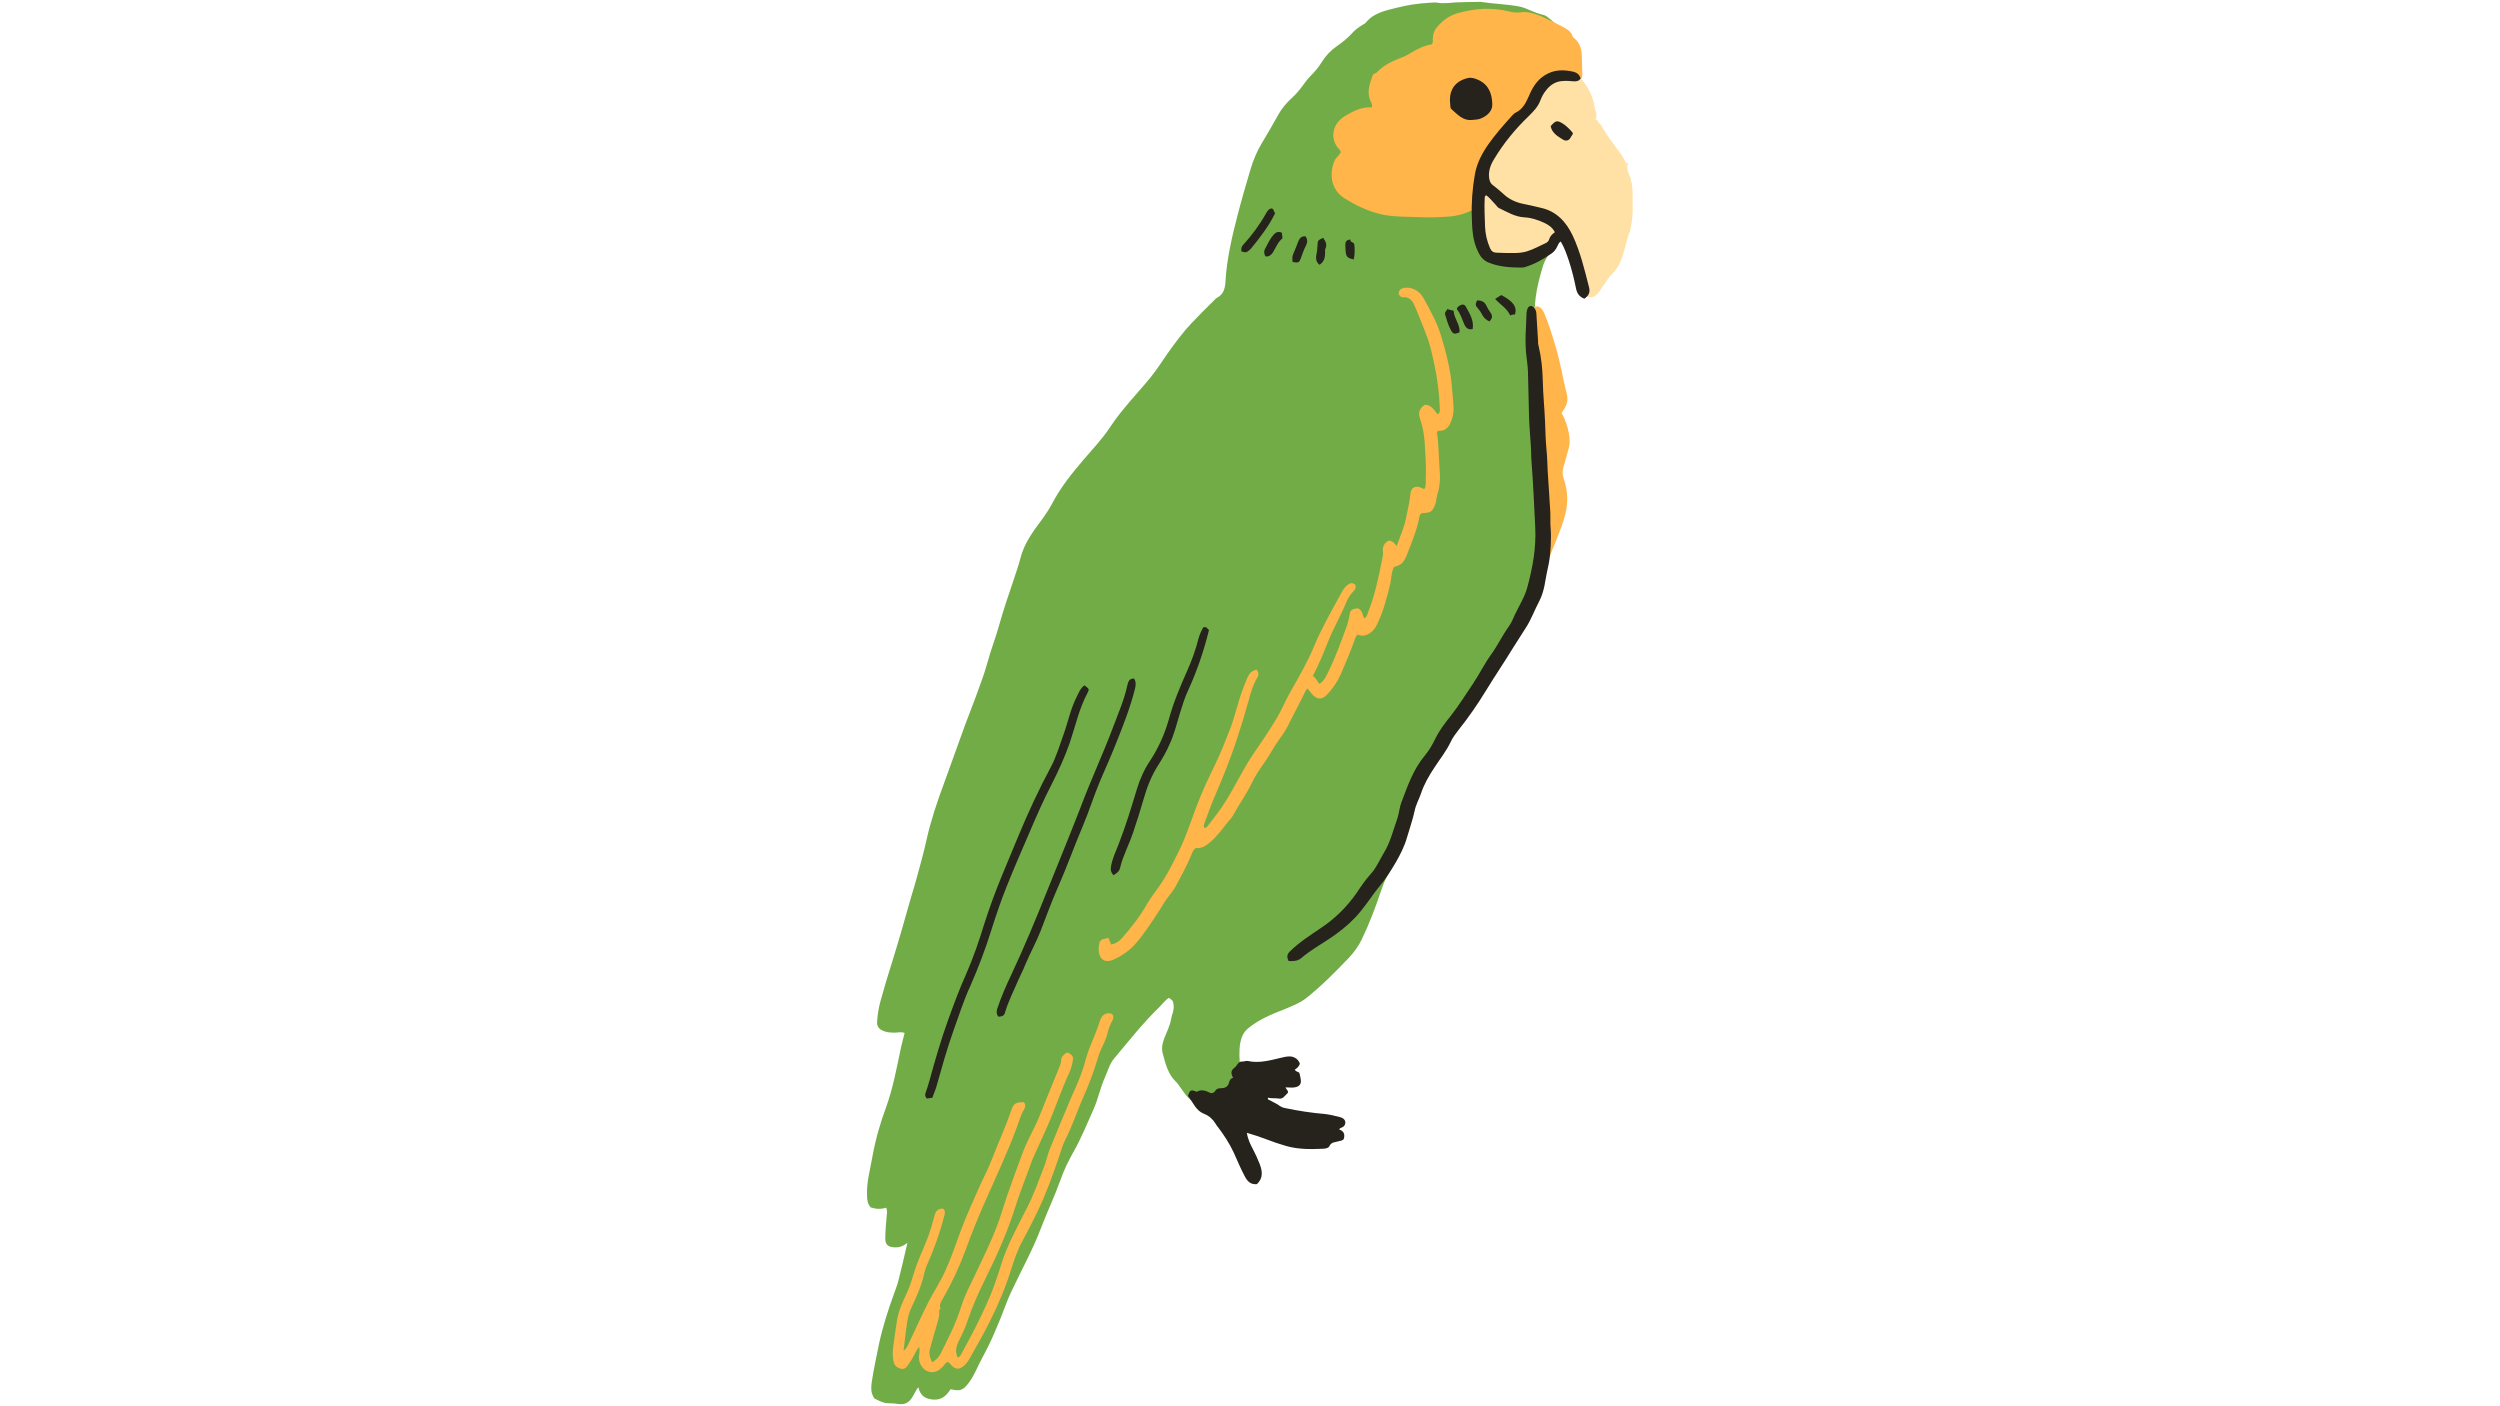 <svg xmlns="http://www.w3.org/2000/svg" xmlns:xlink="http://www.w3.org/1999/xlink" width="1920" zoomAndPan="magnify" viewBox="0 0 1440 810" height="1080" preserveAspectRatio="xMidYMid meet" version="1.0"><defs><clipPath id="5a611c89d1"><path d="M 499.09 1 L 902 1 L 902 809 L 499.09 809 Z M 499.09 1 " clip-rule="nonzero"/></clipPath><clipPath id="1764d6621c"><path d="M 851 41 L 940.84 41 L 940.84 172 L 851 172 Z M 851 41 " clip-rule="nonzero"/></clipPath></defs><g clip-path="url(#5a611c89d1)"><path fill="#72ac47" d="M 789.445 66.695 C 784.758 66.535 780.074 66.695 776.195 69.926 C 774.742 71.059 773.934 72.836 772.965 74.289 C 771.992 76.23 772.156 78.328 772.156 80.43 C 772.156 82.047 773.77 82.691 774.742 83.824 C 776.031 85.441 777.973 86.57 778.133 88.832 C 778.133 89.48 777.809 90.125 777.488 90.609 C 775.711 91.418 774.254 90.449 772.477 89.805 C 770.863 94.488 770.379 98.852 773.449 102.895 C 774.742 104.672 775.871 106.609 777.488 108.227 C 780.879 111.617 785.406 112.266 789.766 112.75 C 792.027 113.074 794.613 113.883 797.039 112.426 C 798.008 111.781 799.137 112.91 799.625 113.559 C 801.238 115.496 803.34 115.82 805.441 116.469 C 811.094 118.082 816.91 118.73 822.73 119.699 C 829.84 120.832 836.461 119.859 842.441 115.496 C 845.348 113.398 848.582 112.105 851.004 109.355 C 852.137 108.062 853.914 107.902 855.367 108.547 C 856.984 109.195 857.469 110.648 857.469 112.426 C 857.469 116.305 856.66 119.859 856.176 123.738 C 855.367 130.848 854.719 137.961 856.176 145.07 C 856.176 145.395 856.496 145.879 856.82 146.523 C 862.477 147.332 868.293 147.332 873.949 146.363 C 874.27 146.363 874.758 146.039 875.078 146.039 C 880.734 146.039 885.098 143.453 889.137 139.898 C 890.59 138.605 892.043 139.738 893.336 139.09 C 893.984 140.223 894.629 141.191 894.793 142.645 C 892.531 145.715 890.105 149.109 888.812 152.988 C 887.035 158.805 885.422 164.785 884.613 170.926 C 883.965 175.934 883.805 180.781 883.805 185.633 C 883.805 191.449 884.129 197.426 885.098 203.246 C 886.227 210.355 886.551 217.789 887.199 225.062 C 887.359 227.324 887.684 229.426 887.844 231.688 C 888.488 240.574 888.812 249.461 888.812 258.512 C 888.812 267.078 888.977 275.48 888.812 284.043 C 888.652 294.547 888.977 305.215 888.004 315.719 C 887.199 324.766 885.742 333.656 882.352 342.059 C 880.41 346.742 879.602 351.594 878.312 356.441 C 876.695 363.066 872.98 368.559 869.102 373.891 C 862.477 382.941 856.012 392.152 850.035 401.688 C 848.582 404.109 846.641 406.211 844.703 408.312 C 841.793 411.383 839.855 415.102 837.754 418.816 C 836.461 421.242 834.848 423.664 833.07 425.605 C 830.484 428.512 828.547 431.746 826.93 435.137 C 820.789 447.258 815.297 459.863 809.965 472.305 C 806.895 479.254 804.793 486.527 803.016 493.961 C 802.047 498 800.594 501.715 798.652 505.273 C 797.359 507.695 796.555 510.281 795.582 512.867 C 792.352 522.402 788.797 531.934 784.434 540.984 C 782.496 545.023 779.91 548.578 776.84 551.812 C 768.922 560.055 761.008 568.133 751.957 575.242 C 748.242 577.992 744.039 579.605 739.68 581.383 C 732.246 584.293 724.812 587.363 718.672 592.535 C 716.41 594.473 715.117 597.223 714.473 600.293 C 713.504 605.301 713.988 610.148 714.312 615.156 C 714.473 617.422 714.797 619.52 715.117 621.785 C 715.602 625.176 714.633 626.953 711.402 628.086 C 706.879 629.703 703.648 632.773 700.898 636.488 C 698.637 639.723 696.375 640.043 693.469 637.621 C 692.82 636.973 692.176 636.164 691.207 636.004 C 685.387 635.035 682.805 630.348 679.734 626.148 C 678.926 625.016 678.277 623.883 677.309 623.078 C 672.625 618.551 671.332 612.574 669.715 606.754 C 668.906 603.848 669.555 600.777 670.684 597.867 C 672.141 594.312 673.918 590.758 674.562 586.879 C 675.047 584.293 676.34 581.867 676.016 579.121 C 675.695 576.699 675.855 576.535 673.27 574.758 C 671.168 576.051 669.715 578.152 667.938 579.93 C 658.406 589.141 650.328 599.484 641.762 609.664 C 639.016 612.895 638.047 617.098 636.27 620.977 C 633.684 626.793 632.555 632.934 629.969 638.75 C 626.25 646.992 622.859 655.559 618.336 663.477 C 615.426 668.648 612.84 673.98 610.902 679.473 C 607.508 689.008 603.145 698.059 599.59 707.43 C 594.746 720.195 588.121 731.992 582.305 744.438 C 580.039 749.285 578.262 754.457 576.324 759.305 C 573.254 766.738 570.184 774.172 566.309 781.117 C 563.559 785.969 561.621 791.461 558.391 795.984 C 558.227 796.148 558.066 796.473 557.906 796.633 C 554.672 800.836 553.059 801.48 547.562 800.188 C 545.301 803.582 542.715 806.488 537.707 806.168 C 533.023 805.844 530.113 804.066 528.984 799.055 C 527.043 801.32 526.398 803.742 524.781 805.844 C 523.004 808.105 520.902 809.074 517.996 808.754 C 515.895 808.43 513.793 808.27 511.695 808.27 C 508.945 808.27 506.684 806.977 504.262 805.844 C 503.129 805.359 502.969 804.227 502.484 803.258 C 501.516 800.836 501.836 798.25 502.16 795.824 C 503.293 788.391 504.906 781.121 506.363 773.848 C 508.461 764.152 511.531 754.617 514.926 745.246 C 515.895 742.66 516.863 740.074 517.512 737.488 C 519.289 730.539 520.902 723.59 522.68 715.832 C 519.934 718.098 517.348 718.742 514.602 718.418 C 511.211 718.098 509.918 716.641 509.918 713.25 C 509.918 708.887 510.402 704.684 510.723 700.32 C 510.887 698.867 511.211 697.25 510.402 695.633 C 507.492 696.602 504.422 696.441 501.516 695.473 C 499.738 693.531 499.414 691.109 499.414 688.523 C 499.09 680.93 501.191 673.816 502.484 666.383 C 504.262 656.367 507.008 646.832 510.562 637.297 C 514.277 626.793 516.379 615.805 518.641 604.977 C 519.289 601.582 520.258 598.352 521.066 594.957 C 519.289 594.312 517.672 594.637 515.895 594.797 C 513.633 594.797 511.371 594.797 509.27 593.988 C 506.199 592.859 504.906 591.242 505.23 588.008 C 505.555 584.293 506.039 580.738 507.008 577.184 C 509.27 568.941 511.695 560.859 514.277 552.781 C 517.996 540.824 521.387 528.703 524.781 516.746 C 526.074 512.543 527.367 508.18 528.496 503.98 C 530.273 497.352 532.215 490.566 533.668 483.777 C 536.254 472.305 539.969 461.316 544.008 450.488 C 548.047 439.5 551.926 428.352 555.965 417.363 C 557.906 412.031 560.168 406.535 562.105 401.203 C 564.367 394.898 566.793 388.758 568.57 382.297 C 570.668 374.539 573.578 367.105 575.68 359.512 C 578.102 350.785 581.172 342.059 584.082 333.332 C 585.371 329.293 586.828 325.414 587.797 321.375 C 590.059 312.648 595.23 305.859 600.398 298.91 C 602.5 296.004 604.438 293.094 606.055 290.023 C 610.742 280.973 617.203 272.895 623.828 265.137 C 629.16 258.836 634.977 252.855 639.5 245.906 C 646.285 235.566 655.012 226.84 662.77 217.305 C 666.16 213.102 669.23 208.418 672.301 203.891 C 676.664 197.75 681.027 191.773 686.195 186.277 C 690.559 181.754 694.922 177.227 699.445 172.863 C 699.93 172.379 700.254 171.895 700.898 171.57 C 705.102 169.473 705.746 165.43 705.91 161.555 C 706.715 148.785 709.625 136.344 712.855 123.902 C 715.117 115.012 717.703 106.285 720.289 97.559 C 721.906 92.066 724.168 86.734 727.238 81.723 C 730.309 76.715 733.215 71.543 736.125 66.371 C 738.223 62.492 740.973 59.262 744.203 56.352 C 746.465 54.25 748.402 51.988 750.18 49.566 C 751.637 47.465 753.25 45.363 755.191 43.426 C 757.613 41 759.715 38.414 761.492 35.508 C 763.754 31.953 766.66 28.883 770.215 26.457 C 772.965 24.52 775.711 22.418 778.133 19.832 C 780.074 17.57 782.496 15.629 785.082 14.176 C 785.566 13.852 786.375 13.527 786.695 13.043 C 791.223 7.387 798.008 6.098 804.469 4.48 C 810.773 2.863 817.234 1.895 823.859 1.57 C 825.312 1.57 826.77 1.246 828.062 1.57 C 830 1.895 832.102 1.895 834.039 1.734 C 840.016 1.086 846.156 1.246 852.137 1.086 C 852.457 1.086 852.621 0.926 852.941 1.086 C 860.215 2.219 867.484 2.379 874.758 3.672 C 879.766 4.641 883.805 7.551 888.812 8.52 C 890.43 8.844 891.723 10.137 893.016 11.105 C 895.438 13.207 897.863 15.469 900.285 17.73 C 901.578 18.863 901.902 20.156 901.094 21.609 C 900.285 23.227 898.992 23.387 897.539 23.227 C 895.598 23.062 893.66 22.578 891.883 22.094 C 883.48 19.508 874.918 17.73 866.676 14.984 C 863.121 13.852 859.246 13.207 855.527 12.398 C 850.52 11.266 845.996 13.691 841.473 15.145 C 840.988 15.309 840.5 15.793 840.34 16.113 C 839.047 18.539 836.949 20.156 835.172 22.094 C 834.848 22.418 834.199 22.742 834.199 23.227 C 834.199 26.133 832.586 27.75 830.16 28.883 C 829.676 29.203 828.867 29.688 828.867 30.176 C 828.383 32.922 826.285 33.406 824.184 33.566 C 822.406 33.73 820.953 34.535 819.66 35.668 C 816.426 38.254 812.871 40.191 809.48 42.293 C 807.379 43.586 805.117 44.719 802.531 44.719 C 800.27 44.555 798.816 46.496 796.875 47.305 C 792.191 49.242 792.191 49.566 792.676 54.738 C 792.676 55.707 792.676 56.516 793.16 57.484 C 794.938 60.715 795.262 64.109 794.129 67.664 C 792.676 67.664 791.059 67.504 789.445 66.695 Z M 789.766 69.117 C 791.707 70.25 792.516 70.09 794.293 67.504 C 792.676 67.664 791.059 67.504 789.445 66.855 C 789.121 67.664 788.637 68.312 789.766 69.117 Z M 789.766 69.117 " fill-opacity="1" fill-rule="nonzero"/></g><path fill="#ffb54a" d="M 772.316 87.703 C 772.156 86.895 771.832 86.41 771.348 85.926 C 765.855 80.27 767.145 71.219 774.902 66.695 C 779.586 63.949 784.273 61.523 790.09 61.848 C 790.734 60.23 789.766 59.102 789.281 57.969 C 787.18 52.961 788.957 48.273 790.574 43.586 C 791.059 42.293 792.512 42.293 793.32 41.484 C 797.039 37.445 802.047 35.184 807.055 33.242 C 809.48 32.438 811.578 31.145 813.68 29.852 C 817.234 27.75 820.949 26.133 824.828 25.488 C 825.477 24.355 825.312 23.227 825.312 22.254 C 825.312 19.832 826.121 17.57 827.574 15.793 C 830.809 11.914 834.684 9.004 839.695 7.551 C 849.551 4.805 859.246 4.156 869.262 6.582 C 871.523 7.227 873.785 7.387 876.211 7.066 C 879.117 6.582 882.188 7.387 885.098 8.359 C 886.711 9.004 888.328 9.488 889.781 10.297 C 893.176 11.914 896.57 13.527 899.961 15.309 C 902.387 16.598 904.809 17.891 905.777 20.801 C 905.941 21.449 906.586 21.934 907.07 22.254 C 909.98 24.84 910.949 28.234 911.109 31.789 C 911.273 35.508 911.273 39.223 911.434 42.777 C 911.434 45.363 909.98 46.98 907.719 47.789 C 906.102 48.434 904.164 48.918 902.387 49.082 C 895.922 49.566 891.238 52.961 888.168 58.293 C 885.422 63.301 881.379 66.695 876.535 68.957 C 870.879 71.703 867.969 76.23 866.031 81.887 C 863.605 88.832 861.023 95.621 859.246 102.73 C 859.082 103.539 858.598 104.508 858.273 105.316 C 857.789 106.449 857.629 107.418 857.953 108.711 C 858.922 111.457 858.113 113.883 855.852 115.66 C 849.875 120.832 842.926 124.062 835.008 124.707 C 828.707 125.191 822.406 125.355 816.105 125.031 C 811.902 124.871 807.539 124.871 803.176 124.547 C 795.746 124.062 788.797 121.801 782.172 118.566 C 779.75 117.438 777.488 115.98 775.227 114.688 C 766.34 109.68 765.367 99.824 768.922 92.066 C 769.73 90.773 771.348 89.48 772.316 87.703 Z M 817.883 241.059 C 819.496 245.582 820.305 250.27 820.629 254.957 C 820.949 261.582 821.598 268.207 821.273 274.832 C 821.113 277.094 821.598 279.52 820.629 281.457 C 819.82 281.781 819.66 281.457 819.336 281.297 C 815.781 279.359 812.711 280.488 812.387 284.367 C 812.062 288.73 810.934 292.934 810.125 297.133 C 809.156 303.113 806.57 308.605 804.469 314.586 C 803.176 312.648 801.887 311.516 799.945 311.355 C 797.523 312.648 796.23 314.746 796.555 317.332 C 796.875 319.594 796.23 321.695 795.746 323.957 C 793.805 333.816 791.707 343.512 787.988 352.723 C 787.504 354.016 787.344 355.469 785.891 356.117 C 785.082 355.148 785.082 354.016 784.598 353.047 C 783.949 351.594 783.141 350.137 781.203 350.461 C 779.586 350.785 777.809 351.105 777.488 353.371 C 777.164 355.633 776.68 357.734 776.031 359.832 C 772.641 369.207 769.246 378.578 764.883 387.465 C 763.754 389.891 762.461 392.316 760.035 393.93 C 758.582 392.477 758.098 390.375 756.16 389.406 C 759.551 382.941 762.137 376.641 764.723 370.176 C 767.793 362.258 772.156 354.984 775.387 347.066 C 776.355 344.805 777.648 342.543 779.426 340.766 C 780.719 339.473 781.203 338.34 780.559 336.727 C 778.941 335.434 777.648 335.754 776.031 337.047 C 774.254 338.504 773.285 340.281 772.316 342.059 C 766.984 351.914 761.328 361.609 756.969 372.113 C 753.25 381.164 748.242 389.73 743.395 398.293 C 740.324 403.625 738.062 409.445 734.832 414.613 C 730.793 421.402 726.266 427.867 721.906 434.328 C 716.09 442.895 711.727 452.266 706.23 461.156 C 703 466.328 699.285 471.176 695.406 476.023 C 694.922 476.508 694.598 477.152 693.789 476.832 C 692.82 475.375 693.953 474.082 694.273 472.789 C 697.184 464.227 700.898 455.984 704.293 447.742 C 710.27 433.199 715.117 418.332 719.32 403.141 C 720.449 398.777 721.742 394.414 724.168 390.375 C 725.137 388.758 725.137 387.145 723.684 385.688 C 720.934 386.336 719.48 388.113 718.512 390.375 C 717.543 392.801 716.41 395.223 715.602 397.648 C 712.855 405.242 711.242 413 708.332 420.434 C 705.746 426.898 703.324 433.359 700.254 439.664 C 696.215 447.906 692.336 456.145 689.105 464.711 C 686.035 472.789 683.449 481.031 679.734 488.789 C 676.016 496.383 672.301 504.141 667.293 511.09 C 665.031 514.32 662.605 517.391 660.668 520.785 C 656.629 527.895 651.617 534.199 646.285 540.34 C 644.672 542.277 642.57 543.57 639.984 544.055 C 639.5 542.762 639.016 541.469 638.371 540.176 C 637.562 540.34 636.754 540.66 636.109 540.824 C 634.008 540.984 633.199 542.438 633.039 544.215 C 632.875 545.348 632.715 546.641 632.875 547.773 C 633.523 553.59 637.398 554.559 641.277 552.781 C 648.387 549.551 652.75 545.832 657.758 539.047 C 662.445 532.742 666.809 526.117 670.848 519.492 C 672.785 516.422 675.371 513.836 677.148 510.605 C 680.055 505.109 683.125 499.617 685.551 493.961 C 686.359 492.184 686.844 489.918 688.781 488.465 C 691.852 488.789 694.273 487.496 696.699 485.395 C 701.062 481.84 704.133 477.316 707.688 472.953 C 708.492 471.98 709.465 471.012 710.109 469.883 C 713.504 463.578 717.703 457.762 720.934 451.297 C 722.711 447.418 724.977 443.863 727.559 440.309 C 731.113 435.461 733.699 430.129 737.254 425.281 C 739.516 422.211 741.617 418.816 743.234 415.262 C 745.656 410.414 748.082 405.727 750.504 401.039 C 751.312 399.586 751.797 397.809 753.09 396.516 C 754.059 397.648 754.867 398.777 755.836 399.91 C 758.422 402.98 761.492 403.141 764.238 400.234 C 767.633 396.68 770.379 392.637 772.316 388.273 C 775.227 381.648 777.973 375.023 780.395 368.238 C 780.719 367.266 781.043 366.297 782.012 365.488 C 785.082 366.945 787.668 365.812 790.09 363.875 C 791.867 362.418 792.836 360.48 793.805 358.379 C 797.039 351.27 798.977 343.836 800.754 336.402 C 801.562 333.168 801.238 329.613 803.016 326.543 C 807.055 325.414 808.348 324.445 810.285 319.758 C 813.035 312.809 815.941 305.859 817.395 298.59 C 817.559 297.617 817.719 296.488 818.688 295.68 C 819.012 295.68 819.336 295.516 819.82 295.516 C 824.184 295.355 825.152 294.547 826.77 290.348 C 827.414 288.57 827.254 286.793 827.898 285.016 C 829.516 280.004 829.676 274.996 829.191 269.824 C 828.707 262.875 828.707 256.086 827.738 249.141 C 827.738 248.977 827.898 248.652 828.223 248.168 C 832.586 248.492 834.848 245.906 836.141 241.867 C 836.945 239.766 837.27 237.664 837.27 235.402 C 837.109 230.555 836.461 225.867 836.141 221.02 C 835.168 211.488 832.746 202.277 830 193.227 C 827.738 185.793 823.859 178.844 820.145 172.059 C 818.527 168.988 815.941 166.723 812.387 165.918 C 810.773 165.594 808.996 165.594 807.379 166.238 C 806.086 166.887 805.602 168.016 805.602 169.473 C 806.246 170.117 806.73 171.25 808.023 171.25 C 811.742 170.766 813.68 173.348 814.812 176.098 C 817.234 181.59 819.336 187.246 821.598 192.902 C 823.859 198.719 825.152 205.023 826.445 211.164 C 828.059 219.082 829.031 227.16 829.352 235.242 C 829.352 236.535 829.516 237.828 828.059 238.637 C 825.961 236.211 824.668 233.141 820.629 233.141 C 817.234 235.566 816.91 237.988 817.883 241.059 Z M 535.77 776.594 C 537.062 771.746 538.516 766.738 539.969 761.891 C 540.293 760.434 540.777 759.141 540.938 757.688 C 541.262 756.395 540.453 754.777 541.746 753.648 C 540.777 751.387 542.23 749.609 543.203 747.828 C 548.371 738.781 552.734 729.406 556.289 719.711 C 559.684 710.34 563.398 701.129 567.438 692.078 C 573.578 678.18 580.039 664.445 585.371 650.227 C 586.828 646.508 587.797 642.469 589.898 638.914 C 590.703 637.621 590.867 636.164 589.734 634.871 C 585.051 634.871 583.758 635.52 582.465 639.723 C 579.07 649.418 574.871 658.629 571.152 668.16 C 569.055 673.656 566.145 678.988 563.723 684.484 C 560.168 692.727 556.289 700.965 553.219 709.371 C 550.473 716.965 547.887 724.559 544.492 731.992 C 541.746 738.133 537.871 743.953 534.801 749.93 C 530.922 757.527 527.527 765.281 523.812 773.039 C 523.004 774.656 522.52 776.434 520.418 778.047 C 521.227 772.07 521.711 766.738 522.52 761.566 C 523.004 758.496 523.812 755.426 525.266 752.516 C 528.176 746.375 530.922 740.234 532.375 733.449 C 532.699 731.992 533.184 730.379 533.828 728.922 C 538.031 719.551 541.426 710.016 544.008 699.996 C 544.492 697.895 544.332 696.766 542.879 696.117 C 538.84 696.281 538.516 699.352 537.871 701.773 C 536.898 705.328 535.93 708.723 534.637 712.277 C 531.891 719.551 528.336 726.5 526.234 733.934 C 525.105 737.648 523.973 741.203 522.359 744.758 C 519.934 749.77 517.672 754.777 516.703 760.273 C 515.895 765.605 515.086 770.938 514.441 776.27 C 514.117 779.02 514.117 781.766 514.766 784.512 C 515.25 786.613 516.703 787.746 518.805 788.391 C 520.902 788.875 522.035 787.746 523.004 786.289 C 523.652 785.32 524.297 784.352 524.941 783.383 C 526.559 780.957 527.367 778.211 529.469 775.785 C 529.953 777.887 529.469 779.664 529.305 781.441 C 529.145 786.613 533.023 790.816 537.547 790.332 C 540.293 790.008 542.07 788.391 543.688 786.453 C 544.332 785.645 544.816 784.676 545.949 784.512 C 546.918 784.836 547.242 785.645 547.727 786.129 C 550.312 789.039 552.734 789.039 555.48 786.453 C 556.773 785.32 557.742 783.867 558.551 782.41 C 562.43 775.465 566.469 768.516 570.023 761.402 C 575.031 751.387 579.395 741.203 582.625 730.539 C 584.402 724.883 586.344 719.391 589.25 714.219 C 592.16 708.723 595.066 703.23 597.652 697.734 C 602.66 687.391 606.539 676.402 610.254 665.578 C 611.227 662.508 612.195 659.273 613.648 656.367 C 617.363 649.254 619.789 641.66 623.02 634.227 C 626.734 625.984 629.969 617.582 632.555 608.855 C 633.844 604.168 636.754 600.129 637.887 595.281 C 638.371 593.02 639.176 590.758 640.309 588.656 C 640.633 588.008 640.953 587.523 641.117 586.879 C 641.762 584.617 640.469 583.484 638.207 583.645 C 635.137 583.969 634.008 586.395 633.359 588.656 C 631.746 593.504 629.805 598.191 627.867 602.875 C 626.09 607.078 625.121 611.602 623.668 615.965 C 621.727 621.945 618.98 627.602 616.559 633.258 C 612.516 642.953 608.316 652.809 604.438 662.508 C 603.145 665.898 602.5 669.617 601.047 673.012 C 597.977 680.766 595.23 688.684 591.352 696.117 C 586.02 706.621 580.203 717.125 576.648 728.438 C 574.387 735.871 571.801 743.305 568.57 750.578 C 564.207 760.273 559.359 769.645 554.188 779.02 C 553.543 780.148 553.219 781.441 551.602 781.926 C 549.988 778.535 550.797 775.465 552.25 772.395 C 554.188 768.516 556.129 764.637 557.422 760.434 C 560.328 751.871 564.043 743.629 568.086 735.547 C 574.547 722.461 580.527 709.047 584.887 694.988 C 587.312 687.391 590.219 679.957 592.965 672.523 C 593.613 670.91 594.098 669.293 594.742 667.676 C 597.328 661.859 599.914 656.203 602.5 650.547 C 607.348 639.883 610.902 628.73 615.75 618.227 C 616.879 615.805 617.688 613.059 618.012 610.309 C 618.336 608.371 617.043 607.402 615.75 606.594 C 614.293 605.785 613.324 607.078 612.355 608.047 C 611.711 608.695 611.227 609.504 611.227 610.473 C 611.227 612.895 609.934 614.996 609.125 617.258 C 607.348 621.621 605.57 625.984 603.793 630.348 C 600.883 637.137 598.621 644.086 595.23 650.547 C 593.129 654.75 591.027 658.949 589.25 663.477 C 586.02 672.039 582.949 680.605 579.879 689.332 C 578.102 694.504 576.648 699.836 574.707 705.008 C 570.832 715.512 565.82 725.367 561.137 735.387 C 558.551 740.719 555.805 745.891 554.027 751.547 C 552.09 757.527 549.824 763.344 547.078 769 C 545.465 772.23 543.848 775.625 542.23 778.855 C 541.102 781.117 539.648 783.219 536.898 784.676 C 535.285 781.281 534.961 779.18 535.77 776.594 Z M 902.707 228.133 C 902.547 226.676 902.062 225.383 901.738 223.93 C 899.961 216.496 898.668 208.902 896.57 201.469 C 894.469 194.355 892.367 187.246 889.461 180.297 C 889.137 179.652 888.652 178.844 888.328 178.359 C 886.391 175.613 883.32 175.934 882.027 179.004 C 881.703 179.812 881.379 180.781 881.703 181.754 C 882.027 182.883 881.703 184.016 881.703 185.309 C 881.219 194.68 881.219 203.891 882.836 213.102 C 883.645 217.141 884.289 221.344 884.449 225.547 C 884.613 229.586 885.098 233.625 885.582 237.664 C 886.551 246.555 887.359 255.441 887.684 264.328 C 887.844 270.469 888.168 276.609 888.328 282.75 C 888.488 289.055 888.652 295.355 888.168 301.656 C 887.684 306.828 886.066 311.676 885.258 316.688 C 884.934 319.109 883.965 321.535 885.258 323.957 C 885.422 324.281 885.258 324.93 885.258 325.414 C 884.289 328.645 884.129 331.875 883.32 335.109 C 881.867 339.957 880.25 344.805 879.926 349.977 C 883.48 351.27 884.289 350.945 885.422 347.875 C 886.551 344.48 887.52 340.926 888.652 337.371 C 889.137 335.918 889.781 334.301 889.945 332.848 C 890.266 325.25 893.5 318.465 896.246 311.516 C 898.184 306.508 900.285 301.656 901.578 296.324 C 903.355 289.375 903.031 282.59 900.77 275.965 C 899.961 273.703 899.801 271.602 900.445 269.5 C 901.418 266.27 902.223 262.875 903.195 259.645 C 904.324 256.25 904.324 253.016 903.68 249.625 C 902.871 245.422 901.578 241.543 899.477 237.828 C 901.578 234.918 903.355 232.008 902.707 228.133 Z M 902.707 228.133 " fill-opacity="1" fill-rule="nonzero"/><g clip-path="url(#1764d6621c)"><path fill="#ffe0a5" d="M 918.703 62.816 C 919.512 64.918 919.996 66.855 919.027 68.957 C 919.027 70.09 919.512 70.574 920.645 70.574 C 921.129 71.059 921.773 71.383 922.098 71.867 C 925.328 77.844 929.691 83.34 933.73 88.832 C 934.699 90.289 935.508 91.902 936.477 93.52 C 936.641 94.328 936.316 95.297 937.285 95.781 C 937.285 97.398 937.609 98.852 938.254 100.309 C 939.871 103.863 940.355 107.578 940.355 111.297 C 940.355 117.438 940.84 123.578 939.547 129.719 C 939.227 131.012 939.227 132.305 938.742 133.598 C 936.316 139.414 935.832 145.715 933.086 151.371 C 931.953 153.797 930.5 155.898 928.562 157.836 C 925.812 160.582 923.875 164.137 921.613 167.371 C 920.645 168.664 919.676 169.957 918.383 170.602 C 915.797 172.059 912.887 170.926 912.242 168.016 C 911.758 166.078 911.434 164.137 911.434 162.199 C 911.434 158.32 910.141 154.766 909.172 151.051 C 908.203 147.816 906.75 144.91 903.84 143.129 C 902.707 142.324 902.062 141.352 901.902 139.898 C 901.738 138.281 900.93 136.988 899.961 135.535 C 898.184 136.02 896.891 136.828 896.406 138.605 C 896.086 140.059 894.953 140.707 893.66 141.191 C 889.461 142.809 885.258 144.262 881.867 147.172 C 881.059 147.98 879.926 148.301 878.633 148.625 C 874.109 149.434 869.586 150.078 865.223 151.371 C 862.316 152.18 860.215 151.535 858.273 149.434 C 852.781 143.777 850.68 137.152 852.137 129.395 C 852.457 127.941 852.297 126.484 852.297 125.031 C 852.297 119.375 853.105 113.883 853.59 108.227 C 853.914 105.156 854.398 101.922 854.398 98.852 C 854.398 93.684 856.5 89.32 858.762 85.117 C 862.152 79.137 866.355 73.645 871.523 68.797 C 873.465 66.855 875.887 65.562 877.824 63.465 C 880.734 60.07 883.965 56.836 886.066 52.637 C 888.488 47.789 892.043 44.07 897.539 42.617 C 903.68 40.84 909.012 42.617 912.727 47.789 C 915.473 51.828 917.574 56.191 918.383 61.039 C 917.09 62.172 917.898 62.492 918.703 62.816 Z M 936.316 93.52 C 936.477 94.328 936.156 95.297 937.125 95.781 C 938.578 94.488 937.285 94.004 936.316 93.52 Z M 918.219 61.039 C 916.926 62.008 917.898 62.332 918.703 62.656 C 919.027 62.172 918.867 61.523 918.219 61.039 Z M 919.027 68.957 C 919.027 70.09 919.512 70.574 920.645 70.574 C 920.48 69.605 919.996 69.117 919.027 68.957 Z M 919.027 68.957 " fill-opacity="1" fill-rule="nonzero"/></g><path fill="#26221c" d="M 742.262 553.59 C 741.133 551.328 741.133 549.711 743.234 547.773 C 748.727 542.438 755.191 538.398 761.328 534.199 C 769.246 528.863 775.711 522.402 781.203 514.645 C 783.789 510.766 786.375 506.887 789.605 503.332 C 792.836 499.777 794.613 495.414 797.039 491.375 C 800.914 485.07 802.531 477.961 804.957 471.176 C 805.926 468.266 806.086 465.035 807.219 462.125 C 810.773 452.754 814.004 443.219 820.629 435.301 C 823.051 432.391 825.152 428.836 826.77 425.441 C 829.031 420.754 832.262 416.555 835.492 412.516 C 840.18 406.535 844.379 399.91 848.582 393.605 C 852.137 388.273 855.043 382.297 858.922 376.961 C 862.637 371.793 865.383 365.973 869.102 360.805 C 870.715 358.539 871.688 355.953 872.816 353.531 C 875.242 348.523 878.312 343.672 879.766 338.18 C 882.836 326.867 884.934 315.395 884.289 303.438 C 883.645 291.152 883.156 278.711 882.188 266.43 C 881.867 262.875 882.027 259.32 881.703 255.926 C 881.379 250.754 880.895 245.582 880.734 240.25 C 880.41 231.363 880.41 222.477 880.09 213.586 C 879.926 210.031 879.281 206.316 878.957 202.762 C 878.633 198.074 878.633 193.387 878.957 188.703 C 879.117 185.953 879.117 183.047 879.281 180.137 C 879.602 177.551 880.41 176.258 881.867 176.258 C 883.156 176.258 884.773 178.199 884.934 180.297 C 885.258 185.633 885.582 190.965 885.906 196.133 C 885.906 197.105 885.906 198.234 886.227 199.207 C 887.844 205.992 888.488 212.781 888.652 219.566 C 888.812 227.324 889.621 235.078 889.945 242.836 C 890.105 245.746 890.105 248.492 890.266 251.402 C 890.43 256.25 891.074 260.934 891.238 265.785 C 891.398 272.246 892.043 278.711 892.367 285.176 C 892.531 289.863 893.176 294.387 893.016 299.074 C 892.852 302.629 893.5 306.184 893.336 309.738 C 893.336 312.969 893.176 316.039 892.852 319.273 C 892.531 322.988 891.723 326.707 890.914 330.262 C 890.43 332.523 890.105 334.949 889.621 337.371 C 888.977 340.441 888.004 343.672 886.551 346.422 C 883.965 351.27 882.188 356.277 879.281 360.965 C 876.695 365.168 873.949 369.207 871.363 373.406 C 866.355 381.648 861.023 389.406 856.012 397.648 C 851.164 405.566 845.832 413.324 840.016 420.594 C 838.402 422.695 836.785 424.797 835.656 427.219 C 833.07 432.715 829.352 437.238 826.121 442.25 C 823.051 446.934 820.305 451.621 818.527 456.953 C 817.398 460.348 815.457 463.578 814.812 467.133 C 813.68 472.305 811.902 477.316 810.449 482.324 C 808.996 487.496 806.57 492.184 803.984 496.707 C 801.238 501.395 798.332 506.078 794.777 510.281 C 790.898 514.969 787.668 520.137 783.789 524.824 C 779.75 529.836 775.062 534.035 769.73 537.914 C 762.945 542.922 755.512 546.641 749.211 552.137 C 746.949 553.75 744.688 553.59 742.262 553.59 Z M 729.336 656.203 C 733.055 657.66 736.93 658.949 740.809 660.082 C 747.594 662.02 754.543 662.02 761.492 661.699 C 763.105 661.699 765.207 661.375 765.691 660.242 C 766.824 657.66 769.246 657.98 771.188 657.336 C 772.156 657.012 773.285 657.012 773.934 656.203 C 774.902 653.457 774.094 651.516 771.348 650.547 C 771.672 650.062 771.832 649.902 772.156 649.738 C 773.77 649.254 774.902 648.285 774.902 646.508 C 774.902 644.891 773.449 643.762 771.188 643.277 C 768.602 642.629 765.855 641.984 763.105 641.66 C 755.512 641.016 747.918 639.883 740.324 638.266 C 739.195 638.105 738.062 637.621 737.094 636.973 C 735.477 635.68 733.539 635.035 731.762 633.902 C 731.277 633.582 730.145 633.742 730.309 632.289 C 732.406 632.773 734.668 632.449 736.77 632.773 C 739.031 633.094 740 631.156 741.293 630.023 C 742.91 628.73 740.809 627.602 740.484 626.309 C 742.426 626.309 744.039 626.633 745.816 626.309 C 748.566 625.824 749.695 624.367 749.211 621.621 C 749.051 620.328 748.727 619.035 748.402 617.906 C 747.758 617.258 746.465 617.422 745.816 616.129 C 747.273 615.156 748.242 614.188 748.727 612.734 C 747.918 610.309 745.98 608.855 743.555 608.531 C 741.617 608.371 739.516 608.855 737.578 609.34 C 731.438 610.793 725.297 612.574 718.672 611.117 C 717.703 610.957 716.734 611.441 715.602 611.441 C 713.02 611.281 712.695 613.867 711.078 614.996 C 708.98 616.613 708.816 618.066 710.27 620.812 C 709.301 621.137 708.492 621.621 708.172 622.754 C 707.523 625.66 706.23 626.633 703.648 626.793 C 702.191 626.793 700.738 626.953 699.93 628.41 C 699.285 629.539 697.828 629.863 697.184 629.539 C 694.598 628.246 692.012 627.277 689.266 628.895 C 689.105 628.895 688.781 628.73 688.621 628.57 C 685.875 627.602 685.387 627.926 684.258 631.156 C 685.387 632.773 686.52 634.387 687.488 636.004 C 689.105 638.59 690.883 640.527 693.789 641.66 C 696.539 642.793 698.637 644.73 700.094 647.156 C 700.578 647.961 701.062 648.609 701.707 649.418 C 705.102 653.941 708.172 658.629 710.594 663.801 C 712.695 668.484 714.633 673.172 717.059 677.695 C 718.672 680.766 720.613 682.383 724.004 682.059 C 727.559 678.668 727.238 674.789 725.621 670.586 C 724.488 667.676 723.199 664.77 721.742 662.023 C 720.289 659.273 718.836 656.527 718.188 652.488 C 722.551 653.781 725.945 654.91 729.336 656.203 Z M 915.312 165.594 C 912.727 155.41 910.305 145.23 905.941 135.859 C 902.223 127.941 896.57 121.637 887.52 119.699 C 883.965 118.891 880.25 117.922 876.695 117.273 C 872.98 116.469 869.102 114.688 866.031 111.781 C 864.094 110.004 862.152 108.387 860.051 106.77 C 858.598 105.801 858.113 104.508 857.789 102.895 C 857.145 98.852 858.438 95.137 860.539 91.742 C 866.031 82.531 872.816 74.289 880.574 66.855 C 883.156 64.27 885.906 61.523 887.199 57.969 C 888.004 55.867 888.977 53.93 890.43 52.152 C 892.852 48.918 896.086 46.816 900.285 46.656 C 902.223 46.496 904.164 46.656 906.102 46.816 C 907.879 46.98 909.332 46.816 910.465 45.203 C 909.816 42.941 908.203 41.809 906.262 41.324 C 900.609 40.031 895.113 40.031 889.945 43.262 C 885.422 46.012 882.836 50.211 880.895 54.738 C 879.117 58.777 877.34 62.816 872.98 64.918 C 872.172 65.242 871.523 66.047 870.879 66.695 C 866.031 72.027 861.344 77.359 857.145 83.34 C 853.59 88.512 850.68 94.004 849.551 100.309 C 848.098 108.547 847.449 116.953 847.773 125.355 C 847.934 131.82 848.258 138.445 851.164 144.586 C 852.457 147.332 853.914 149.594 856.984 151.051 C 863.445 153.797 870.07 154.121 876.855 154.121 C 877.34 154.121 877.824 153.957 878.473 153.797 C 883.965 152.18 888.977 149.27 893.66 146.039 C 895.113 145.07 896.086 143.777 896.891 142.16 C 897.375 141.191 897.699 139.898 898.992 139.09 C 901.094 142.645 902.387 146.363 903.68 150.242 C 905.457 155.574 906.75 161.066 907.879 166.562 C 908.527 169.309 909.816 170.926 912.566 172.059 C 915.312 170.277 915.957 168.18 915.312 165.594 Z M 892.367 137.797 C 892.043 138.766 891.398 139.574 890.266 140.059 C 886.711 141.676 883.32 143.617 879.602 144.746 C 875.562 146.039 871.203 145.715 867.16 145.715 C 865.547 145.715 863.77 145.555 862.152 145.555 C 860.215 145.555 859.082 144.746 858.273 142.969 C 856.496 138.93 855.527 134.727 855.367 130.203 C 855.207 124.707 854.883 119.215 855.207 113.883 C 855.207 113.234 855.367 112.91 856.012 112.426 C 858.113 113.883 859.566 115.98 861.508 117.922 C 862.152 118.566 862.637 119.539 863.445 119.859 C 868.133 122.121 872.656 124.871 877.988 125.191 C 881.867 125.355 885.742 126.648 889.297 128.262 C 891.723 129.395 894.145 130.848 895.598 133.758 C 894.309 134.727 892.852 135.859 892.367 137.797 Z M 539.484 625.5 C 542.395 615.156 545.301 604.652 548.855 594.637 C 552.09 585.586 554.996 576.375 559.035 567.648 C 563.559 557.305 567.598 546.641 570.992 535.812 C 573.738 527.086 576.648 518.523 580.039 510.121 C 584.242 499.617 588.766 489.273 593.289 478.77 C 597.168 469.719 601.047 460.832 605.57 452.105 C 609.609 444.188 613.324 436.109 616.234 427.703 C 619.465 418.172 621.566 408.152 626.414 399.102 C 627.543 396.84 627.383 396.84 624.637 394.738 C 622.211 396.516 621.242 399.262 619.949 401.848 C 616.559 408.637 615.102 416.23 612.516 423.34 C 610.254 429.48 608.477 435.785 605.406 441.602 C 598.461 454.531 592.32 467.781 586.664 481.355 C 583.434 489.273 580.039 497.191 576.809 505.109 C 573.254 513.836 570.023 522.562 567.113 531.613 C 564.043 541.633 560.652 551.648 556.449 561.184 C 552.574 569.75 549.34 578.637 546.109 587.523 C 541.91 599.16 538.516 610.957 535.285 622.754 C 534.637 625.176 533.828 627.438 533.023 629.863 C 532.699 630.996 533.023 631.801 533.828 632.773 C 534.801 632.609 535.93 632.449 537.062 632.289 C 537.707 630.188 538.84 627.926 539.484 625.5 Z M 649.355 394.738 C 647.578 402.98 644.188 410.738 641.277 418.492 C 635.461 434.008 628.352 449.195 622.535 464.711 C 616.234 481.031 609.609 497.031 603.145 513.191 C 596.684 529.348 590.059 545.348 582.625 561.184 C 579.555 567.648 576.648 574.273 574.387 581.062 C 573.902 582.676 573.902 584.133 575.031 585.586 C 576.648 585.586 578.262 585.262 578.75 583.645 C 580.688 576.859 583.918 570.719 586.664 564.254 C 587.957 561.348 589.41 558.598 590.543 555.691 C 593.289 549.066 596.844 542.762 599.43 536.137 C 602.66 527.734 605.73 519.332 609.285 511.25 C 614.457 499.617 618.656 487.656 623.668 475.859 C 627.383 467.133 630.129 458.086 633.844 449.359 C 636.754 442.57 639.824 435.785 642.57 428.836 C 646.773 418.332 650.973 407.828 653.719 396.84 C 654.203 394.738 654.527 392.961 653.234 390.859 C 650.328 390.699 649.84 392.801 649.355 394.738 Z M 645.156 499.938 C 646.773 492.988 650.328 486.527 652.59 479.738 C 654.852 473.113 656.949 466.488 658.891 459.699 C 660.828 452.914 663.414 446.449 667.293 440.473 C 669.715 436.594 671.977 432.715 673.754 428.512 C 676.34 422.855 677.793 417.039 679.57 411.059 C 681.027 406.375 682.48 401.527 684.582 397.164 C 689.59 386.172 693.469 374.699 696.375 362.902 C 695.406 362.098 694.922 360.641 692.984 361.449 C 692.012 363.227 691.043 365.328 690.398 367.59 C 688.781 374.055 686.52 380.355 683.773 386.496 C 679.734 395.547 675.855 404.758 673.27 414.293 C 670.848 422.855 667.293 430.773 662.445 438.207 C 659.051 443.219 656.629 448.711 654.852 454.531 C 651.617 465.195 648.387 475.859 644.348 486.203 C 642.73 490.406 640.793 494.281 639.984 498.809 C 639.664 500.746 639.664 502.363 641.441 504.141 C 642.895 503.008 644.672 502.199 645.156 499.938 Z M 853.59 67.988 C 856.984 66.371 859.73 63.785 859.566 59.906 C 859.406 54.25 857.629 48.918 851.812 46.172 C 849.875 45.203 847.609 44.555 845.832 44.879 C 837.594 46.656 834.363 52.473 835.332 60.07 C 835.492 61.039 835.168 62.172 836.141 62.977 C 839.531 65.887 842.441 69.441 847.449 69.117 C 849.551 68.957 851.652 68.957 853.59 67.988 Z M 717.867 145.23 C 718.836 144.91 719.805 143.938 720.613 143.129 C 725.781 136.828 730.793 130.363 734.508 122.77 C 733.699 122.285 734.023 120.668 732.57 120.023 C 730.953 120.184 730.145 121.316 729.336 122.77 C 725.621 129.395 721.098 135.535 715.926 141.191 C 714.957 142.324 714.797 143.453 715.117 144.91 C 716.09 144.91 717.059 145.555 717.867 145.23 Z M 900.93 71.703 C 897.055 69.117 896.246 69.117 893.176 72.676 C 893.984 76.715 897.215 78.492 900.285 80.43 C 902.223 81.562 904 80.914 904.973 78.652 C 905.293 78.008 906.102 77.523 905.941 76.551 C 904.484 74.773 902.871 73.16 900.93 71.703 Z M 747.918 138.766 C 746.949 141.191 746.141 143.617 745.012 146.039 C 744.203 147.656 744.363 149.27 744.527 150.887 C 747.758 151.535 748.242 151.371 749.211 148.949 C 750.18 146.363 750.988 143.777 752.281 141.352 C 753.25 139.414 753.09 137.961 752.121 136.184 C 749.859 135.859 748.727 136.988 747.918 138.766 Z M 733.699 135.051 C 731.598 137.477 730.309 140.223 728.852 142.969 C 727.883 144.586 728.043 146.039 728.852 147.656 C 730.793 147.98 732.086 147.008 733.215 145.395 C 734.992 142.484 736.125 139.254 738.707 137.312 C 738.547 136.184 738.547 135.211 738.387 134.082 C 736.285 133.113 734.992 133.758 733.699 135.051 Z M 844.379 176.742 C 843.57 175.129 842.117 175.129 840.664 176.098 C 840.016 176.582 839.047 177.066 839.211 178.199 C 841.309 180.781 842.117 183.852 843.41 186.762 C 844.379 188.863 845.672 190.156 848.258 189.508 C 849.066 184.66 846.641 180.781 844.379 176.742 Z M 833.555 178.035 C 833.391 179.168 831.938 179.652 832.422 181.27 C 833.391 184.34 834.199 187.57 835.816 190.316 C 837.109 192.578 837.754 192.578 840.664 191.449 C 841.148 186.922 837.594 183.691 837.27 179.004 C 835.977 178.684 834.848 178.359 833.555 178.035 Z M 758.906 141.031 C 758.746 142.645 758.746 144.262 758.422 145.715 C 757.773 148.301 757.773 150.727 760.035 152.504 C 762.621 150.887 763.27 148.465 763.27 145.555 C 763.27 144.746 763.105 143.938 763.43 143.293 C 764.562 140.867 763.59 139.09 762.137 136.988 C 759.066 138.445 759.066 138.445 758.906 141.031 Z M 869.91 181.754 C 870.879 181.105 871.848 181.27 872.656 181.105 C 873.949 176.742 871.523 173.512 864.738 169.957 C 863.77 170.602 862.801 171.086 861.184 172.219 C 864.414 175.613 868.133 177.711 869.91 181.754 Z M 850.844 177.066 C 851.973 178.359 853.105 179.977 853.914 181.59 C 854.883 183.367 856.176 184.34 857.953 185.145 C 859.73 183.207 859.73 181.914 858.598 180.137 C 857.629 178.844 856.82 177.551 856.176 176.098 C 855.207 173.996 853.59 173.027 850.844 173.027 C 850.035 174.48 849.551 175.773 850.844 177.066 Z M 774.902 141.031 C 774.902 142.16 775.062 143.293 775.062 144.586 C 775.387 147.98 776.031 148.625 779.75 149.434 C 780.395 146.848 780.395 143.453 780.074 140.867 C 779.91 139.254 777.488 139.738 777.809 137.961 C 775.547 138.121 774.902 139.254 774.902 141.031 Z M 774.902 141.031 " fill-opacity="1" fill-rule="nonzero"/></svg>